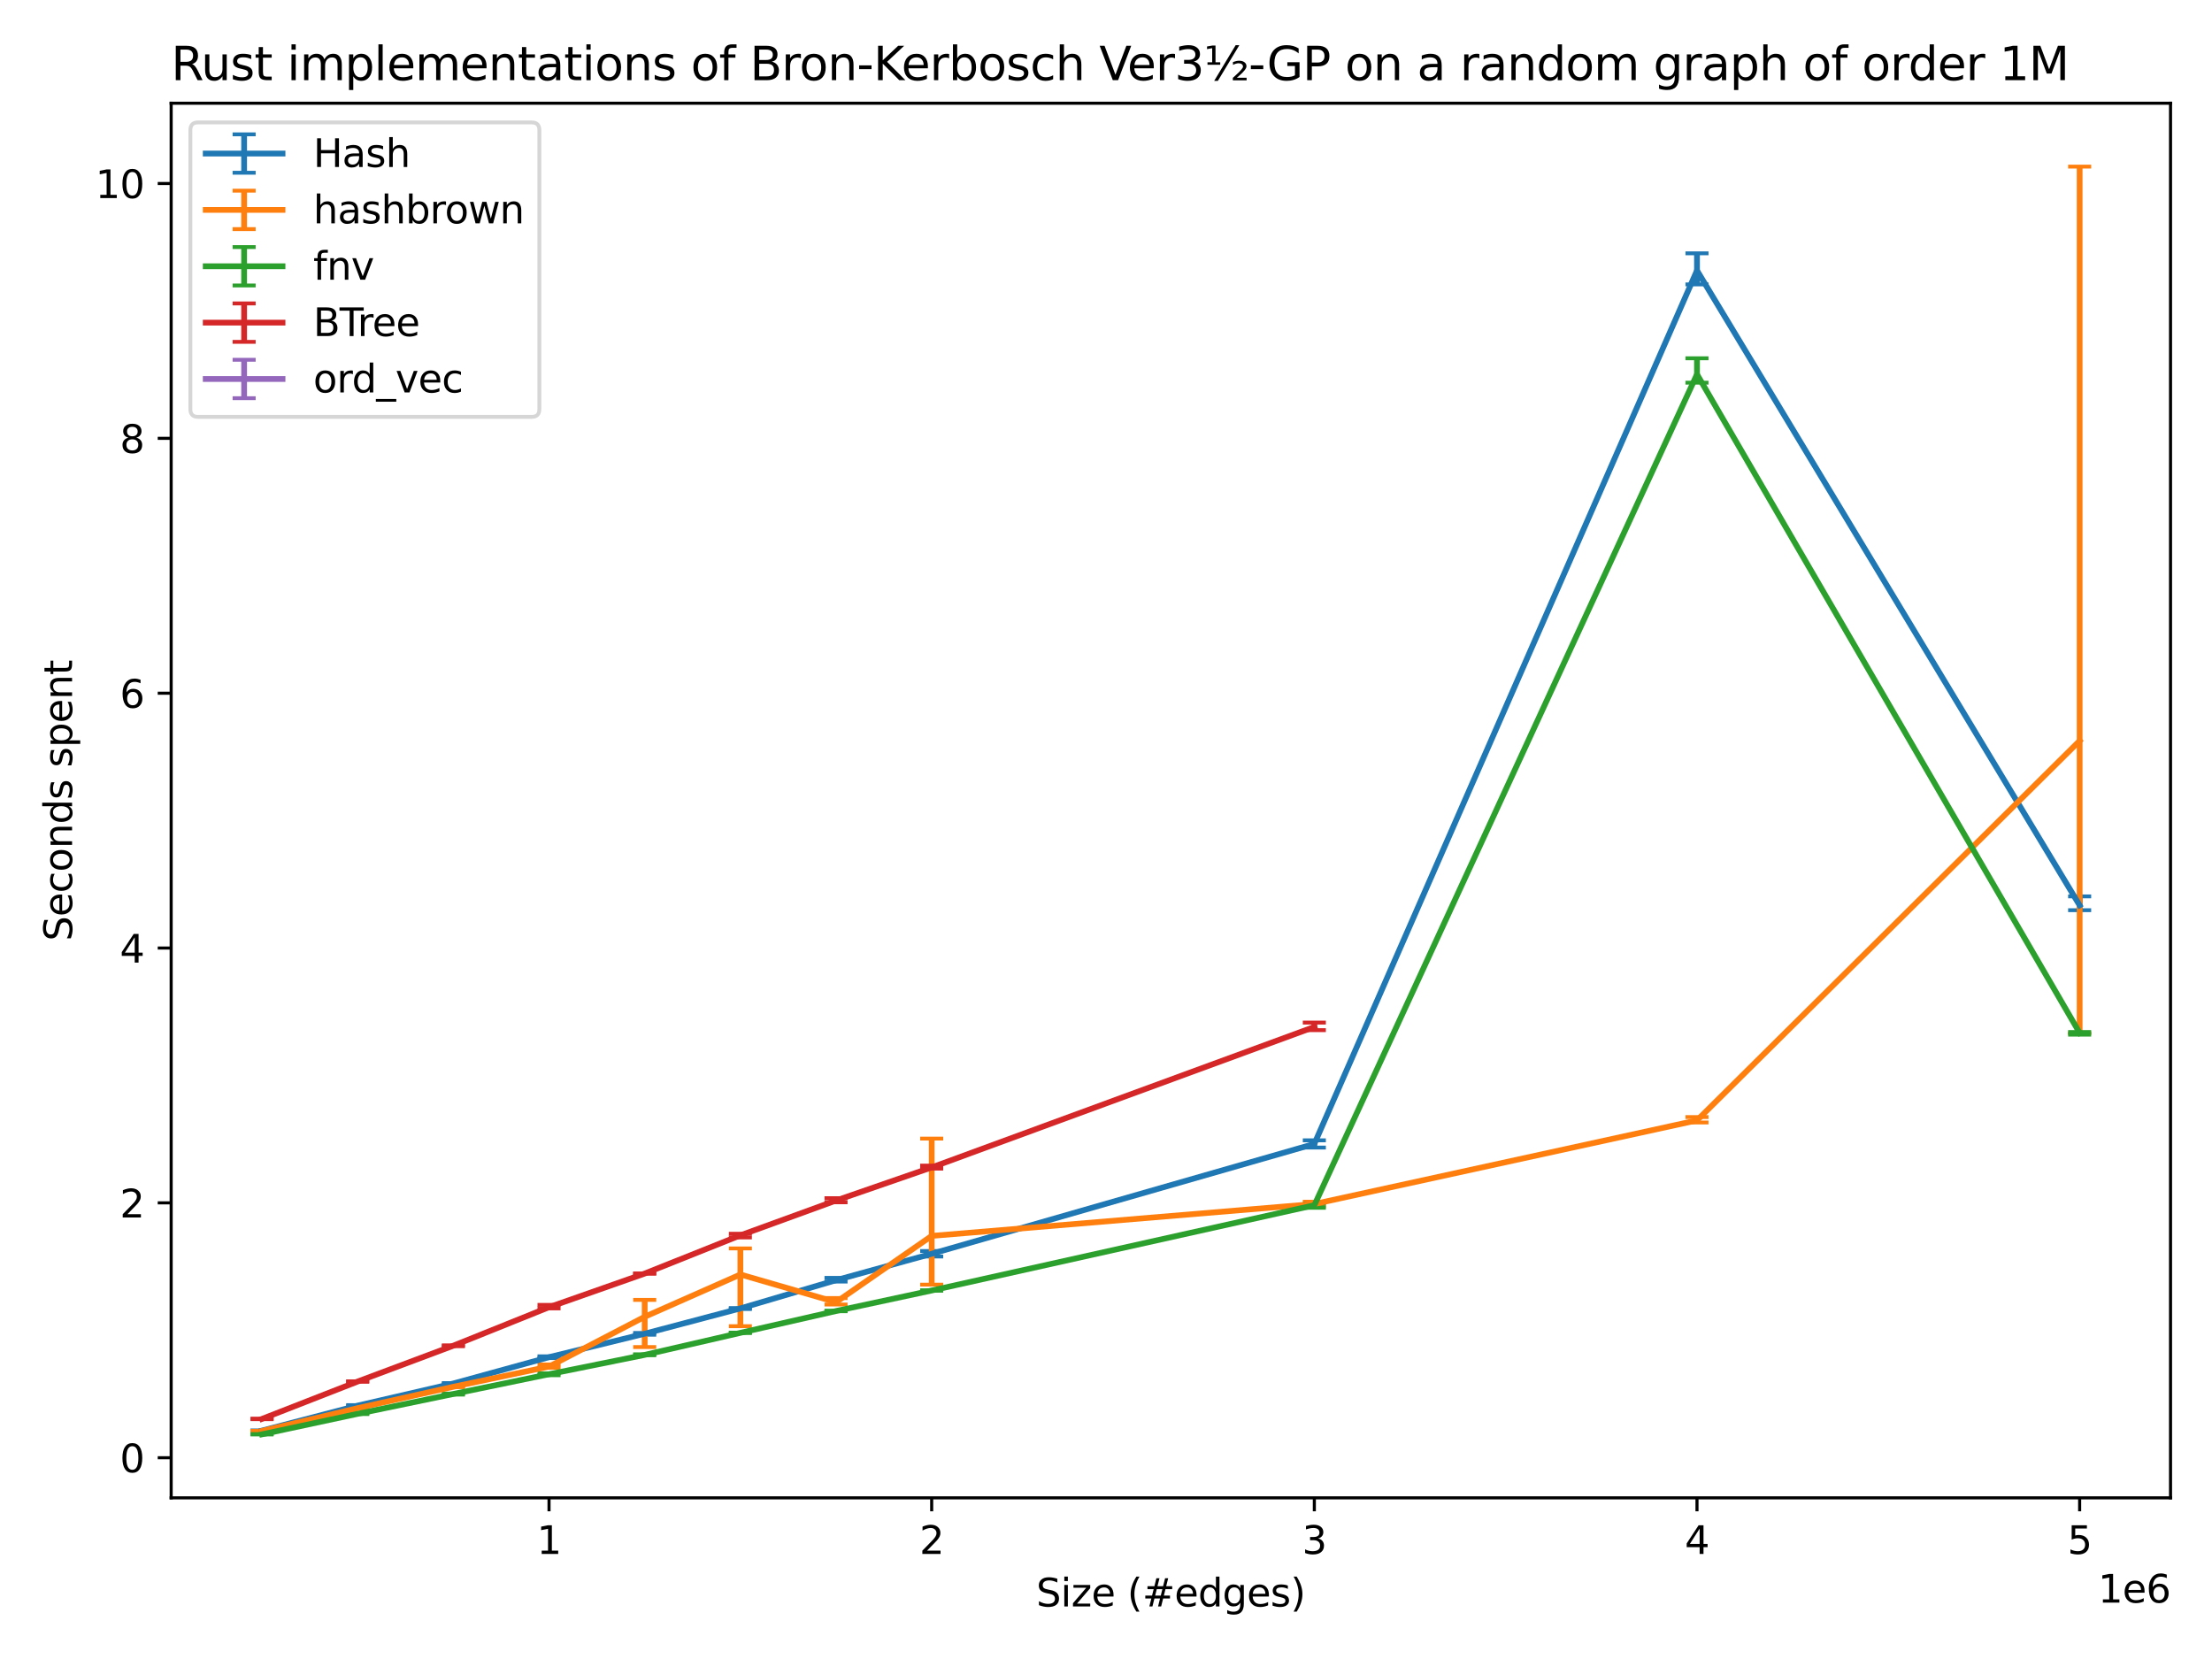 <?xml version="1.0" encoding="utf-8" standalone="no"?>
<!DOCTYPE svg PUBLIC "-//W3C//DTD SVG 1.1//EN"
  "http://www.w3.org/Graphics/SVG/1.1/DTD/svg11.dtd">
<svg xmlns:xlink="http://www.w3.org/1999/xlink" width="576pt" height="432pt" viewBox="0 0 576 432" xmlns="http://www.w3.org/2000/svg" version="1.1">
 <defs>
  <style type="text/css">*{stroke-linejoin: round; stroke-linecap: butt}</style>
 </defs>
 <g id="figure_1">
  <g id="patch_1">
   <path d="M 0 432 
L 576 432 
L 576 0 
L 0 0 
z
" style="fill: #ffffff"/>
  </g>
  <g id="axes_1">
   <g id="patch_2">
    <path d="M 44.57 390.04 
L 565.2 390.04 
L 565.2 26.88 
L 44.57 26.88 
z
" style="fill: #ffffff"/>
   </g>
   <g id="matplotlib.axis_1">
    <g id="xtick_1">
     <g id="line2d_1">
      <defs>
       <path id="mc74f61fcfc" d="M 0 0 
L 0 3.5 
" style="stroke: #000000; stroke-width: 0.8"/>
      </defs>
      <g>
       <use xlink:href="#mc74f61fcfc" x="142.967" y="390.04" style="stroke: #000000; stroke-width: 0.8"/>
      </g>
     </g>
     <g id="text_1">
      <!-- 1 -->
      <g transform="translate(139.785 404.638)scale(0.1 -0.1)">
       <defs>
        <path id="DejaVuSans-31" d="M 794 531 
L 1825 531 
L 1825 4091 
L 703 3866 
L 703 4441 
L 1819 4666 
L 2450 4666 
L 2450 531 
L 3481 531 
L 3481 0 
L 794 0 
L 794 531 
z
" transform="scale(0.016)"/>
       </defs>
       <use xlink:href="#DejaVuSans-31"/>
      </g>
     </g>
    </g>
    <g id="xtick_2">
     <g id="line2d_2">
      <g>
       <use xlink:href="#mc74f61fcfc" x="242.609" y="390.04" style="stroke: #000000; stroke-width: 0.8"/>
      </g>
     </g>
     <g id="text_2">
      <!-- 2 -->
      <g transform="translate(239.427 404.638)scale(0.1 -0.1)">
       <defs>
        <path id="DejaVuSans-32" d="M 1228 531 
L 3431 531 
L 3431 0 
L 469 0 
L 469 531 
Q 828 903 1448 1529 
Q 2069 2156 2228 2338 
Q 2531 2678 2651 2914 
Q 2772 3150 2772 3378 
Q 2772 3750 2511 3984 
Q 2250 4219 1831 4219 
Q 1534 4219 1204 4116 
Q 875 4013 500 3803 
L 500 4441 
Q 881 4594 1212 4672 
Q 1544 4750 1819 4750 
Q 2544 4750 2975 4387 
Q 3406 4025 3406 3419 
Q 3406 3131 3298 2873 
Q 3191 2616 2906 2266 
Q 2828 2175 2409 1742 
Q 1991 1309 1228 531 
z
" transform="scale(0.016)"/>
       </defs>
       <use xlink:href="#DejaVuSans-32"/>
      </g>
     </g>
    </g>
    <g id="xtick_3">
     <g id="line2d_3">
      <g>
       <use xlink:href="#mc74f61fcfc" x="342.251" y="390.04" style="stroke: #000000; stroke-width: 0.8"/>
      </g>
     </g>
     <g id="text_3">
      <!-- 3 -->
      <g transform="translate(339.07 404.638)scale(0.1 -0.1)">
       <defs>
        <path id="DejaVuSans-33" d="M 2597 2516 
Q 3050 2419 3304 2112 
Q 3559 1806 3559 1356 
Q 3559 666 3084 287 
Q 2609 -91 1734 -91 
Q 1441 -91 1130 -33 
Q 819 25 488 141 
L 488 750 
Q 750 597 1062 519 
Q 1375 441 1716 441 
Q 2309 441 2620 675 
Q 2931 909 2931 1356 
Q 2931 1769 2642 2001 
Q 2353 2234 1838 2234 
L 1294 2234 
L 1294 2753 
L 1863 2753 
Q 2328 2753 2575 2939 
Q 2822 3125 2822 3475 
Q 2822 3834 2567 4026 
Q 2313 4219 1838 4219 
Q 1578 4219 1281 4162 
Q 984 4106 628 3988 
L 628 4550 
Q 988 4650 1302 4700 
Q 1616 4750 1894 4750 
Q 2613 4750 3031 4423 
Q 3450 4097 3450 3541 
Q 3450 3153 3228 2886 
Q 3006 2619 2597 2516 
z
" transform="scale(0.016)"/>
       </defs>
       <use xlink:href="#DejaVuSans-33"/>
      </g>
     </g>
    </g>
    <g id="xtick_4">
     <g id="line2d_4">
      <g>
       <use xlink:href="#mc74f61fcfc" x="441.893" y="390.04" style="stroke: #000000; stroke-width: 0.8"/>
      </g>
     </g>
     <g id="text_4">
      <!-- 4 -->
      <g transform="translate(438.712 404.638)scale(0.1 -0.1)">
       <defs>
        <path id="DejaVuSans-34" d="M 2419 4116 
L 825 1625 
L 2419 1625 
L 2419 4116 
z
M 2253 4666 
L 3047 4666 
L 3047 1625 
L 3713 1625 
L 3713 1100 
L 3047 1100 
L 3047 0 
L 2419 0 
L 2419 1100 
L 313 1100 
L 313 1709 
L 2253 4666 
z
" transform="scale(0.016)"/>
       </defs>
       <use xlink:href="#DejaVuSans-34"/>
      </g>
     </g>
    </g>
    <g id="xtick_5">
     <g id="line2d_5">
      <g>
       <use xlink:href="#mc74f61fcfc" x="541.535" y="390.04" style="stroke: #000000; stroke-width: 0.8"/>
      </g>
     </g>
     <g id="text_5">
      <!-- 5 -->
      <g transform="translate(538.354 404.638)scale(0.1 -0.1)">
       <defs>
        <path id="DejaVuSans-35" d="M 691 4666 
L 3169 4666 
L 3169 4134 
L 1269 4134 
L 1269 2991 
Q 1406 3038 1543 3061 
Q 1681 3084 1819 3084 
Q 2600 3084 3056 2656 
Q 3513 2228 3513 1497 
Q 3513 744 3044 326 
Q 2575 -91 1722 -91 
Q 1428 -91 1123 -41 
Q 819 9 494 109 
L 494 744 
Q 775 591 1075 516 
Q 1375 441 1709 441 
Q 2250 441 2565 725 
Q 2881 1009 2881 1497 
Q 2881 1984 2565 2268 
Q 2250 2553 1709 2553 
Q 1456 2553 1204 2497 
Q 953 2441 691 2322 
L 691 4666 
z
" transform="scale(0.016)"/>
       </defs>
       <use xlink:href="#DejaVuSans-35"/>
      </g>
     </g>
    </g>
    <g id="text_6">
     <!-- Size (#edges) -->
     <g transform="translate(269.834 418.317)scale(0.1 -0.1)">
      <defs>
       <path id="DejaVuSans-53" d="M 3425 4513 
L 3425 3897 
Q 3066 4069 2747 4153 
Q 2428 4238 2131 4238 
Q 1616 4238 1336 4038 
Q 1056 3838 1056 3469 
Q 1056 3159 1242 3001 
Q 1428 2844 1947 2747 
L 2328 2669 
Q 3034 2534 3370 2195 
Q 3706 1856 3706 1288 
Q 3706 609 3251 259 
Q 2797 -91 1919 -91 
Q 1588 -91 1214 -16 
Q 841 59 441 206 
L 441 856 
Q 825 641 1194 531 
Q 1563 422 1919 422 
Q 2459 422 2753 634 
Q 3047 847 3047 1241 
Q 3047 1584 2836 1778 
Q 2625 1972 2144 2069 
L 1759 2144 
Q 1053 2284 737 2584 
Q 422 2884 422 3419 
Q 422 4038 858 4394 
Q 1294 4750 2059 4750 
Q 2388 4750 2728 4690 
Q 3069 4631 3425 4513 
z
" transform="scale(0.016)"/>
       <path id="DejaVuSans-69" d="M 603 3500 
L 1178 3500 
L 1178 0 
L 603 0 
L 603 3500 
z
M 603 4863 
L 1178 4863 
L 1178 4134 
L 603 4134 
L 603 4863 
z
" transform="scale(0.016)"/>
       <path id="DejaVuSans-7a" d="M 353 3500 
L 3084 3500 
L 3084 2975 
L 922 459 
L 3084 459 
L 3084 0 
L 275 0 
L 275 525 
L 2438 3041 
L 353 3041 
L 353 3500 
z
" transform="scale(0.016)"/>
       <path id="DejaVuSans-65" d="M 3597 1894 
L 3597 1613 
L 953 1613 
Q 991 1019 1311 708 
Q 1631 397 2203 397 
Q 2534 397 2845 478 
Q 3156 559 3463 722 
L 3463 178 
Q 3153 47 2828 -22 
Q 2503 -91 2169 -91 
Q 1331 -91 842 396 
Q 353 884 353 1716 
Q 353 2575 817 3079 
Q 1281 3584 2069 3584 
Q 2775 3584 3186 3129 
Q 3597 2675 3597 1894 
z
M 3022 2063 
Q 3016 2534 2758 2815 
Q 2500 3097 2075 3097 
Q 1594 3097 1305 2825 
Q 1016 2553 972 2059 
L 3022 2063 
z
" transform="scale(0.016)"/>
       <path id="DejaVuSans-20" transform="scale(0.016)"/>
       <path id="DejaVuSans-28" d="M 1984 4856 
Q 1566 4138 1362 3434 
Q 1159 2731 1159 2009 
Q 1159 1288 1364 580 
Q 1569 -128 1984 -844 
L 1484 -844 
Q 1016 -109 783 600 
Q 550 1309 550 2009 
Q 550 2706 781 3412 
Q 1013 4119 1484 4856 
L 1984 4856 
z
" transform="scale(0.016)"/>
       <path id="DejaVuSans-23" d="M 3272 2816 
L 2363 2816 
L 2100 1772 
L 3016 1772 
L 3272 2816 
z
M 2803 4594 
L 2478 3297 
L 3391 3297 
L 3719 4594 
L 4219 4594 
L 3897 3297 
L 4872 3297 
L 4872 2816 
L 3775 2816 
L 3519 1772 
L 4513 1772 
L 4513 1294 
L 3397 1294 
L 3072 0 
L 2572 0 
L 2894 1294 
L 1978 1294 
L 1656 0 
L 1153 0 
L 1478 1294 
L 494 1294 
L 494 1772 
L 1594 1772 
L 1856 2816 
L 850 2816 
L 850 3297 
L 1978 3297 
L 2297 4594 
L 2803 4594 
z
" transform="scale(0.016)"/>
       <path id="DejaVuSans-64" d="M 2906 2969 
L 2906 4863 
L 3481 4863 
L 3481 0 
L 2906 0 
L 2906 525 
Q 2725 213 2448 61 
Q 2172 -91 1784 -91 
Q 1150 -91 751 415 
Q 353 922 353 1747 
Q 353 2572 751 3078 
Q 1150 3584 1784 3584 
Q 2172 3584 2448 3432 
Q 2725 3281 2906 2969 
z
M 947 1747 
Q 947 1113 1208 752 
Q 1469 391 1925 391 
Q 2381 391 2643 752 
Q 2906 1113 2906 1747 
Q 2906 2381 2643 2742 
Q 2381 3103 1925 3103 
Q 1469 3103 1208 2742 
Q 947 2381 947 1747 
z
" transform="scale(0.016)"/>
       <path id="DejaVuSans-67" d="M 2906 1791 
Q 2906 2416 2648 2759 
Q 2391 3103 1925 3103 
Q 1463 3103 1205 2759 
Q 947 2416 947 1791 
Q 947 1169 1205 825 
Q 1463 481 1925 481 
Q 2391 481 2648 825 
Q 2906 1169 2906 1791 
z
M 3481 434 
Q 3481 -459 3084 -895 
Q 2688 -1331 1869 -1331 
Q 1566 -1331 1297 -1286 
Q 1028 -1241 775 -1147 
L 775 -588 
Q 1028 -725 1275 -790 
Q 1522 -856 1778 -856 
Q 2344 -856 2625 -561 
Q 2906 -266 2906 331 
L 2906 616 
Q 2728 306 2450 153 
Q 2172 0 1784 0 
Q 1141 0 747 490 
Q 353 981 353 1791 
Q 353 2603 747 3093 
Q 1141 3584 1784 3584 
Q 2172 3584 2450 3431 
Q 2728 3278 2906 2969 
L 2906 3500 
L 3481 3500 
L 3481 434 
z
" transform="scale(0.016)"/>
       <path id="DejaVuSans-73" d="M 2834 3397 
L 2834 2853 
Q 2591 2978 2328 3040 
Q 2066 3103 1784 3103 
Q 1356 3103 1142 2972 
Q 928 2841 928 2578 
Q 928 2378 1081 2264 
Q 1234 2150 1697 2047 
L 1894 2003 
Q 2506 1872 2764 1633 
Q 3022 1394 3022 966 
Q 3022 478 2636 193 
Q 2250 -91 1575 -91 
Q 1294 -91 989 -36 
Q 684 19 347 128 
L 347 722 
Q 666 556 975 473 
Q 1284 391 1588 391 
Q 1994 391 2212 530 
Q 2431 669 2431 922 
Q 2431 1156 2273 1281 
Q 2116 1406 1581 1522 
L 1381 1569 
Q 847 1681 609 1914 
Q 372 2147 372 2553 
Q 372 3047 722 3315 
Q 1072 3584 1716 3584 
Q 2034 3584 2315 3537 
Q 2597 3491 2834 3397 
z
" transform="scale(0.016)"/>
       <path id="DejaVuSans-29" d="M 513 4856 
L 1013 4856 
Q 1481 4119 1714 3412 
Q 1947 2706 1947 2009 
Q 1947 1309 1714 600 
Q 1481 -109 1013 -844 
L 513 -844 
Q 928 -128 1133 580 
Q 1338 1288 1338 2009 
Q 1338 2731 1133 3434 
Q 928 4138 513 4856 
z
" transform="scale(0.016)"/>
      </defs>
      <use xlink:href="#DejaVuSans-53"/>
      <use xlink:href="#DejaVuSans-69" x="63.477"/>
      <use xlink:href="#DejaVuSans-7a" x="91.26"/>
      <use xlink:href="#DejaVuSans-65" x="143.75"/>
      <use xlink:href="#DejaVuSans-20" x="205.273"/>
      <use xlink:href="#DejaVuSans-28" x="237.061"/>
      <use xlink:href="#DejaVuSans-23" x="276.074"/>
      <use xlink:href="#DejaVuSans-65" x="359.863"/>
      <use xlink:href="#DejaVuSans-64" x="421.387"/>
      <use xlink:href="#DejaVuSans-67" x="484.863"/>
      <use xlink:href="#DejaVuSans-65" x="548.34"/>
      <use xlink:href="#DejaVuSans-73" x="609.863"/>
      <use xlink:href="#DejaVuSans-29" x="661.963"/>
     </g>
    </g>
    <g id="text_7">
     <!-- 1e6 -->
     <g transform="translate(546.322 417.317)scale(0.1 -0.1)">
      <defs>
       <path id="DejaVuSans-36" d="M 2113 2584 
Q 1688 2584 1439 2293 
Q 1191 2003 1191 1497 
Q 1191 994 1439 701 
Q 1688 409 2113 409 
Q 2538 409 2786 701 
Q 3034 994 3034 1497 
Q 3034 2003 2786 2293 
Q 2538 2584 2113 2584 
z
M 3366 4563 
L 3366 3988 
Q 3128 4100 2886 4159 
Q 2644 4219 2406 4219 
Q 1781 4219 1451 3797 
Q 1122 3375 1075 2522 
Q 1259 2794 1537 2939 
Q 1816 3084 2150 3084 
Q 2853 3084 3261 2657 
Q 3669 2231 3669 1497 
Q 3669 778 3244 343 
Q 2819 -91 2113 -91 
Q 1303 -91 875 529 
Q 447 1150 447 2328 
Q 447 3434 972 4092 
Q 1497 4750 2381 4750 
Q 2619 4750 2861 4703 
Q 3103 4656 3366 4563 
z
" transform="scale(0.016)"/>
      </defs>
      <use xlink:href="#DejaVuSans-31"/>
      <use xlink:href="#DejaVuSans-65" x="63.623"/>
      <use xlink:href="#DejaVuSans-36" x="125.146"/>
     </g>
    </g>
   </g>
   <g id="matplotlib.axis_2">
    <g id="ytick_1">
     <g id="line2d_6">
      <defs>
       <path id="m7eb1c47a8f" d="M 0 0 
L -3.5 0 
" style="stroke: #000000; stroke-width: 0.8"/>
      </defs>
      <g>
       <use xlink:href="#m7eb1c47a8f" x="44.57" y="379.585" style="stroke: #000000; stroke-width: 0.8"/>
      </g>
     </g>
     <g id="text_8">
      <!-- 0 -->
      <g transform="translate(31.207 383.384)scale(0.1 -0.1)">
       <defs>
        <path id="DejaVuSans-30" d="M 2034 4250 
Q 1547 4250 1301 3770 
Q 1056 3291 1056 2328 
Q 1056 1369 1301 889 
Q 1547 409 2034 409 
Q 2525 409 2770 889 
Q 3016 1369 3016 2328 
Q 3016 3291 2770 3770 
Q 2525 4250 2034 4250 
z
M 2034 4750 
Q 2819 4750 3233 4129 
Q 3647 3509 3647 2328 
Q 3647 1150 3233 529 
Q 2819 -91 2034 -91 
Q 1250 -91 836 529 
Q 422 1150 422 2328 
Q 422 3509 836 4129 
Q 1250 4750 2034 4750 
z
" transform="scale(0.016)"/>
       </defs>
       <use xlink:href="#DejaVuSans-30"/>
      </g>
     </g>
    </g>
    <g id="ytick_2">
     <g id="line2d_7">
      <g>
       <use xlink:href="#m7eb1c47a8f" x="44.57" y="313.224" style="stroke: #000000; stroke-width: 0.8"/>
      </g>
     </g>
     <g id="text_9">
      <!-- 2 -->
      <g transform="translate(31.207 317.023)scale(0.1 -0.1)">
       <use xlink:href="#DejaVuSans-32"/>
      </g>
     </g>
    </g>
    <g id="ytick_3">
     <g id="line2d_8">
      <g>
       <use xlink:href="#m7eb1c47a8f" x="44.57" y="246.864" style="stroke: #000000; stroke-width: 0.8"/>
      </g>
     </g>
     <g id="text_10">
      <!-- 4 -->
      <g transform="translate(31.207 250.663)scale(0.1 -0.1)">
       <use xlink:href="#DejaVuSans-34"/>
      </g>
     </g>
    </g>
    <g id="ytick_4">
     <g id="line2d_9">
      <g>
       <use xlink:href="#m7eb1c47a8f" x="44.57" y="180.504" style="stroke: #000000; stroke-width: 0.8"/>
      </g>
     </g>
     <g id="text_11">
      <!-- 6 -->
      <g transform="translate(31.207 184.303)scale(0.1 -0.1)">
       <use xlink:href="#DejaVuSans-36"/>
      </g>
     </g>
    </g>
    <g id="ytick_5">
     <g id="line2d_10">
      <g>
       <use xlink:href="#m7eb1c47a8f" x="44.57" y="114.143" style="stroke: #000000; stroke-width: 0.8"/>
      </g>
     </g>
     <g id="text_12">
      <!-- 8 -->
      <g transform="translate(31.207 117.943)scale(0.1 -0.1)">
       <defs>
        <path id="DejaVuSans-38" d="M 2034 2216 
Q 1584 2216 1326 1975 
Q 1069 1734 1069 1313 
Q 1069 891 1326 650 
Q 1584 409 2034 409 
Q 2484 409 2743 651 
Q 3003 894 3003 1313 
Q 3003 1734 2745 1975 
Q 2488 2216 2034 2216 
z
M 1403 2484 
Q 997 2584 770 2862 
Q 544 3141 544 3541 
Q 544 4100 942 4425 
Q 1341 4750 2034 4750 
Q 2731 4750 3128 4425 
Q 3525 4100 3525 3541 
Q 3525 3141 3298 2862 
Q 3072 2584 2669 2484 
Q 3125 2378 3379 2068 
Q 3634 1759 3634 1313 
Q 3634 634 3220 271 
Q 2806 -91 2034 -91 
Q 1263 -91 848 271 
Q 434 634 434 1313 
Q 434 1759 690 2068 
Q 947 2378 1403 2484 
z
M 1172 3481 
Q 1172 3119 1398 2916 
Q 1625 2713 2034 2713 
Q 2441 2713 2670 2916 
Q 2900 3119 2900 3481 
Q 2900 3844 2670 4047 
Q 2441 4250 2034 4250 
Q 1625 4250 1398 4047 
Q 1172 3844 1172 3481 
z
" transform="scale(0.016)"/>
       </defs>
       <use xlink:href="#DejaVuSans-38"/>
      </g>
     </g>
    </g>
    <g id="ytick_6">
     <g id="line2d_11">
      <g>
       <use xlink:href="#m7eb1c47a8f" x="44.57" y="47.783" style="stroke: #000000; stroke-width: 0.8"/>
      </g>
     </g>
     <g id="text_13">
      <!-- 10 -->
      <g transform="translate(24.845 51.582)scale(0.1 -0.1)">
       <use xlink:href="#DejaVuSans-31"/>
       <use xlink:href="#DejaVuSans-30" x="63.623"/>
      </g>
     </g>
    </g>
    <g id="text_14">
     <!-- Seconds spent -->
     <g transform="translate(18.765 245.04)rotate(-90)scale(0.1 -0.1)">
      <defs>
       <path id="DejaVuSans-63" d="M 3122 3366 
L 3122 2828 
Q 2878 2963 2633 3030 
Q 2388 3097 2138 3097 
Q 1578 3097 1268 2742 
Q 959 2388 959 1747 
Q 959 1106 1268 751 
Q 1578 397 2138 397 
Q 2388 397 2633 464 
Q 2878 531 3122 666 
L 3122 134 
Q 2881 22 2623 -34 
Q 2366 -91 2075 -91 
Q 1284 -91 818 406 
Q 353 903 353 1747 
Q 353 2603 823 3093 
Q 1294 3584 2113 3584 
Q 2378 3584 2631 3529 
Q 2884 3475 3122 3366 
z
" transform="scale(0.016)"/>
       <path id="DejaVuSans-6f" d="M 1959 3097 
Q 1497 3097 1228 2736 
Q 959 2375 959 1747 
Q 959 1119 1226 758 
Q 1494 397 1959 397 
Q 2419 397 2687 759 
Q 2956 1122 2956 1747 
Q 2956 2369 2687 2733 
Q 2419 3097 1959 3097 
z
M 1959 3584 
Q 2709 3584 3137 3096 
Q 3566 2609 3566 1747 
Q 3566 888 3137 398 
Q 2709 -91 1959 -91 
Q 1206 -91 779 398 
Q 353 888 353 1747 
Q 353 2609 779 3096 
Q 1206 3584 1959 3584 
z
" transform="scale(0.016)"/>
       <path id="DejaVuSans-6e" d="M 3513 2113 
L 3513 0 
L 2938 0 
L 2938 2094 
Q 2938 2591 2744 2837 
Q 2550 3084 2163 3084 
Q 1697 3084 1428 2787 
Q 1159 2491 1159 1978 
L 1159 0 
L 581 0 
L 581 3500 
L 1159 3500 
L 1159 2956 
Q 1366 3272 1645 3428 
Q 1925 3584 2291 3584 
Q 2894 3584 3203 3211 
Q 3513 2838 3513 2113 
z
" transform="scale(0.016)"/>
       <path id="DejaVuSans-70" d="M 1159 525 
L 1159 -1331 
L 581 -1331 
L 581 3500 
L 1159 3500 
L 1159 2969 
Q 1341 3281 1617 3432 
Q 1894 3584 2278 3584 
Q 2916 3584 3314 3078 
Q 3713 2572 3713 1747 
Q 3713 922 3314 415 
Q 2916 -91 2278 -91 
Q 1894 -91 1617 61 
Q 1341 213 1159 525 
z
M 3116 1747 
Q 3116 2381 2855 2742 
Q 2594 3103 2138 3103 
Q 1681 3103 1420 2742 
Q 1159 2381 1159 1747 
Q 1159 1113 1420 752 
Q 1681 391 2138 391 
Q 2594 391 2855 752 
Q 3116 1113 3116 1747 
z
" transform="scale(0.016)"/>
       <path id="DejaVuSans-74" d="M 1172 4494 
L 1172 3500 
L 2356 3500 
L 2356 3053 
L 1172 3053 
L 1172 1153 
Q 1172 725 1289 603 
Q 1406 481 1766 481 
L 2356 481 
L 2356 0 
L 1766 0 
Q 1100 0 847 248 
Q 594 497 594 1153 
L 594 3053 
L 172 3053 
L 172 3500 
L 594 3500 
L 594 4494 
L 1172 4494 
z
" transform="scale(0.016)"/>
      </defs>
      <use xlink:href="#DejaVuSans-53"/>
      <use xlink:href="#DejaVuSans-65" x="63.477"/>
      <use xlink:href="#DejaVuSans-63" x="125"/>
      <use xlink:href="#DejaVuSans-6f" x="179.98"/>
      <use xlink:href="#DejaVuSans-6e" x="241.162"/>
      <use xlink:href="#DejaVuSans-64" x="304.541"/>
      <use xlink:href="#DejaVuSans-73" x="368.018"/>
      <use xlink:href="#DejaVuSans-20" x="420.117"/>
      <use xlink:href="#DejaVuSans-73" x="451.904"/>
      <use xlink:href="#DejaVuSans-70" x="504.004"/>
      <use xlink:href="#DejaVuSans-65" x="567.48"/>
      <use xlink:href="#DejaVuSans-6e" x="629.004"/>
      <use xlink:href="#DejaVuSans-74" x="692.383"/>
     </g>
    </g>
   </g>
   <g id="LineCollection_1">
    <path d="M 68.235 372.528 
L 68.235 372.518 
" clip-path="url(#p5e051bb439)" style="fill: none; stroke: #1f77b4; stroke-width: 1.5"/>
    <path d="M 93.146 366.202 
L 93.146 365.898 
" clip-path="url(#p5e051bb439)" style="fill: none; stroke: #1f77b4; stroke-width: 1.5"/>
    <path d="M 118.056 360.429 
L 118.056 360.155 
" clip-path="url(#p5e051bb439)" style="fill: none; stroke: #1f77b4; stroke-width: 1.5"/>
    <path d="M 142.967 353.634 
L 142.967 353.185 
" clip-path="url(#p5e051bb439)" style="fill: none; stroke: #1f77b4; stroke-width: 1.5"/>
    <path d="M 167.877 347.563 
L 167.877 347.097 
" clip-path="url(#p5e051bb439)" style="fill: none; stroke: #1f77b4; stroke-width: 1.5"/>
    <path d="M 192.788 340.866 
L 192.788 340.611 
" clip-path="url(#p5e051bb439)" style="fill: none; stroke: #1f77b4; stroke-width: 1.5"/>
    <path d="M 217.698 333.717 
L 217.698 332.752 
" clip-path="url(#p5e051bb439)" style="fill: none; stroke: #1f77b4; stroke-width: 1.5"/>
    <path d="M 242.609 327.189 
L 242.609 325.764 
" clip-path="url(#p5e051bb439)" style="fill: none; stroke: #1f77b4; stroke-width: 1.5"/>
    <path d="M 342.251 298.817 
L 342.251 296.939 
" clip-path="url(#p5e051bb439)" style="fill: none; stroke: #1f77b4; stroke-width: 1.5"/>
    <path d="M 441.893 74.057 
L 441.893 65.964 
" clip-path="url(#p5e051bb439)" style="fill: none; stroke: #1f77b4; stroke-width: 1.5"/>
    <path d="M 541.535 237.012 
L 541.535 233.412 
" clip-path="url(#p5e051bb439)" style="fill: none; stroke: #1f77b4; stroke-width: 1.5"/>
   </g>
   <g id="line2d_12">
    <defs>
     <path id="md8547b9e7e" d="M 3 0 
L -3 -0 
" style="stroke: #1f77b4"/>
    </defs>
    <g clip-path="url(#p5e051bb439)">
     <use xlink:href="#md8547b9e7e" x="68.235" y="372.528" style="fill: #1f77b4; stroke: #1f77b4"/>
     <use xlink:href="#md8547b9e7e" x="93.146" y="366.202" style="fill: #1f77b4; stroke: #1f77b4"/>
     <use xlink:href="#md8547b9e7e" x="118.056" y="360.429" style="fill: #1f77b4; stroke: #1f77b4"/>
     <use xlink:href="#md8547b9e7e" x="142.967" y="353.634" style="fill: #1f77b4; stroke: #1f77b4"/>
     <use xlink:href="#md8547b9e7e" x="167.877" y="347.563" style="fill: #1f77b4; stroke: #1f77b4"/>
     <use xlink:href="#md8547b9e7e" x="192.788" y="340.866" style="fill: #1f77b4; stroke: #1f77b4"/>
     <use xlink:href="#md8547b9e7e" x="217.698" y="333.717" style="fill: #1f77b4; stroke: #1f77b4"/>
     <use xlink:href="#md8547b9e7e" x="242.609" y="327.189" style="fill: #1f77b4; stroke: #1f77b4"/>
     <use xlink:href="#md8547b9e7e" x="342.251" y="298.817" style="fill: #1f77b4; stroke: #1f77b4"/>
     <use xlink:href="#md8547b9e7e" x="441.893" y="74.057" style="fill: #1f77b4; stroke: #1f77b4"/>
     <use xlink:href="#md8547b9e7e" x="541.535" y="237.012" style="fill: #1f77b4; stroke: #1f77b4"/>
    </g>
   </g>
   <g id="line2d_13">
    <g clip-path="url(#p5e051bb439)">
     <use xlink:href="#md8547b9e7e" x="68.235" y="372.518" style="fill: #1f77b4; stroke: #1f77b4"/>
     <use xlink:href="#md8547b9e7e" x="93.146" y="365.898" style="fill: #1f77b4; stroke: #1f77b4"/>
     <use xlink:href="#md8547b9e7e" x="118.056" y="360.155" style="fill: #1f77b4; stroke: #1f77b4"/>
     <use xlink:href="#md8547b9e7e" x="142.967" y="353.185" style="fill: #1f77b4; stroke: #1f77b4"/>
     <use xlink:href="#md8547b9e7e" x="167.877" y="347.097" style="fill: #1f77b4; stroke: #1f77b4"/>
     <use xlink:href="#md8547b9e7e" x="192.788" y="340.611" style="fill: #1f77b4; stroke: #1f77b4"/>
     <use xlink:href="#md8547b9e7e" x="217.698" y="332.752" style="fill: #1f77b4; stroke: #1f77b4"/>
     <use xlink:href="#md8547b9e7e" x="242.609" y="325.764" style="fill: #1f77b4; stroke: #1f77b4"/>
     <use xlink:href="#md8547b9e7e" x="342.251" y="296.939" style="fill: #1f77b4; stroke: #1f77b4"/>
     <use xlink:href="#md8547b9e7e" x="441.893" y="65.964" style="fill: #1f77b4; stroke: #1f77b4"/>
     <use xlink:href="#md8547b9e7e" x="541.535" y="233.412" style="fill: #1f77b4; stroke: #1f77b4"/>
    </g>
   </g>
   <g id="LineCollection_2">
    <path d="M 68.235 372.659 
L 68.235 372.585 
" clip-path="url(#p5e051bb439)" style="fill: none; stroke: #ff7f0e; stroke-width: 1.5"/>
    <path d="M 93.146 366.742 
L 93.146 366.564 
" clip-path="url(#p5e051bb439)" style="fill: none; stroke: #ff7f0e; stroke-width: 1.5"/>
    <path d="M 118.056 361.211 
L 118.056 360.997 
" clip-path="url(#p5e051bb439)" style="fill: none; stroke: #ff7f0e; stroke-width: 1.5"/>
    <path d="M 142.967 356.163 
L 142.967 355.3 
" clip-path="url(#p5e051bb439)" style="fill: none; stroke: #ff7f0e; stroke-width: 1.5"/>
    <path d="M 167.877 350.774 
L 167.877 338.487 
" clip-path="url(#p5e051bb439)" style="fill: none; stroke: #ff7f0e; stroke-width: 1.5"/>
    <path d="M 192.788 345.339 
L 192.788 325.091 
" clip-path="url(#p5e051bb439)" style="fill: none; stroke: #ff7f0e; stroke-width: 1.5"/>
    <path d="M 217.698 339.696 
L 217.698 338.011 
" clip-path="url(#p5e051bb439)" style="fill: none; stroke: #ff7f0e; stroke-width: 1.5"/>
    <path d="M 242.609 334.524 
L 242.609 296.487 
" clip-path="url(#p5e051bb439)" style="fill: none; stroke: #ff7f0e; stroke-width: 1.5"/>
    <path d="M 342.251 314.099 
L 342.251 312.929 
" clip-path="url(#p5e051bb439)" style="fill: none; stroke: #ff7f0e; stroke-width: 1.5"/>
    <path d="M 441.893 292.299 
L 441.893 290.885 
" clip-path="url(#p5e051bb439)" style="fill: none; stroke: #ff7f0e; stroke-width: 1.5"/>
    <path d="M 541.535 269.051 
L 541.535 43.387 
" clip-path="url(#p5e051bb439)" style="fill: none; stroke: #ff7f0e; stroke-width: 1.5"/>
   </g>
   <g id="line2d_14">
    <defs>
     <path id="m7f04267d81" d="M 3 0 
L -3 -0 
" style="stroke: #ff7f0e"/>
    </defs>
    <g clip-path="url(#p5e051bb439)">
     <use xlink:href="#m7f04267d81" x="68.235" y="372.659" style="fill: #ff7f0e; stroke: #ff7f0e"/>
     <use xlink:href="#m7f04267d81" x="93.146" y="366.742" style="fill: #ff7f0e; stroke: #ff7f0e"/>
     <use xlink:href="#m7f04267d81" x="118.056" y="361.211" style="fill: #ff7f0e; stroke: #ff7f0e"/>
     <use xlink:href="#m7f04267d81" x="142.967" y="356.163" style="fill: #ff7f0e; stroke: #ff7f0e"/>
     <use xlink:href="#m7f04267d81" x="167.877" y="350.774" style="fill: #ff7f0e; stroke: #ff7f0e"/>
     <use xlink:href="#m7f04267d81" x="192.788" y="345.339" style="fill: #ff7f0e; stroke: #ff7f0e"/>
     <use xlink:href="#m7f04267d81" x="217.698" y="339.696" style="fill: #ff7f0e; stroke: #ff7f0e"/>
     <use xlink:href="#m7f04267d81" x="242.609" y="334.524" style="fill: #ff7f0e; stroke: #ff7f0e"/>
     <use xlink:href="#m7f04267d81" x="342.251" y="314.099" style="fill: #ff7f0e; stroke: #ff7f0e"/>
     <use xlink:href="#m7f04267d81" x="441.893" y="292.299" style="fill: #ff7f0e; stroke: #ff7f0e"/>
     <use xlink:href="#m7f04267d81" x="541.535" y="269.051" style="fill: #ff7f0e; stroke: #ff7f0e"/>
    </g>
   </g>
   <g id="line2d_15">
    <g clip-path="url(#p5e051bb439)">
     <use xlink:href="#m7f04267d81" x="68.235" y="372.585" style="fill: #ff7f0e; stroke: #ff7f0e"/>
     <use xlink:href="#m7f04267d81" x="93.146" y="366.564" style="fill: #ff7f0e; stroke: #ff7f0e"/>
     <use xlink:href="#m7f04267d81" x="118.056" y="360.997" style="fill: #ff7f0e; stroke: #ff7f0e"/>
     <use xlink:href="#m7f04267d81" x="142.967" y="355.3" style="fill: #ff7f0e; stroke: #ff7f0e"/>
     <use xlink:href="#m7f04267d81" x="167.877" y="338.487" style="fill: #ff7f0e; stroke: #ff7f0e"/>
     <use xlink:href="#m7f04267d81" x="192.788" y="325.091" style="fill: #ff7f0e; stroke: #ff7f0e"/>
     <use xlink:href="#m7f04267d81" x="217.698" y="338.011" style="fill: #ff7f0e; stroke: #ff7f0e"/>
     <use xlink:href="#m7f04267d81" x="242.609" y="296.487" style="fill: #ff7f0e; stroke: #ff7f0e"/>
     <use xlink:href="#m7f04267d81" x="342.251" y="312.929" style="fill: #ff7f0e; stroke: #ff7f0e"/>
     <use xlink:href="#m7f04267d81" x="441.893" y="290.885" style="fill: #ff7f0e; stroke: #ff7f0e"/>
     <use xlink:href="#m7f04267d81" x="541.535" y="43.387" style="fill: #ff7f0e; stroke: #ff7f0e"/>
    </g>
   </g>
   <g id="LineCollection_3">
    <path d="M 68.235 373.533 
L 68.235 373.423 
" clip-path="url(#p5e051bb439)" style="fill: none; stroke: #2ca02c; stroke-width: 1.5"/>
    <path d="M 93.146 368.213 
L 93.146 368.066 
" clip-path="url(#p5e051bb439)" style="fill: none; stroke: #2ca02c; stroke-width: 1.5"/>
    <path d="M 118.056 363.154 
L 118.056 362.895 
" clip-path="url(#p5e051bb439)" style="fill: none; stroke: #2ca02c; stroke-width: 1.5"/>
    <path d="M 142.967 358.104 
L 142.967 357.603 
" clip-path="url(#p5e051bb439)" style="fill: none; stroke: #2ca02c; stroke-width: 1.5"/>
    <path d="M 167.877 352.899 
L 167.877 352.666 
" clip-path="url(#p5e051bb439)" style="fill: none; stroke: #2ca02c; stroke-width: 1.5"/>
    <path d="M 192.788 347.094 
L 192.788 347.024 
" clip-path="url(#p5e051bb439)" style="fill: none; stroke: #2ca02c; stroke-width: 1.5"/>
    <path d="M 217.698 341.447 
L 217.698 341.314 
" clip-path="url(#p5e051bb439)" style="fill: none; stroke: #2ca02c; stroke-width: 1.5"/>
    <path d="M 242.609 336.086 
L 242.609 336.007 
" clip-path="url(#p5e051bb439)" style="fill: none; stroke: #2ca02c; stroke-width: 1.5"/>
    <path d="M 342.251 314.503 
L 342.251 313.463 
" clip-path="url(#p5e051bb439)" style="fill: none; stroke: #2ca02c; stroke-width: 1.5"/>
    <path d="M 441.893 99.646 
L 441.893 93.298 
" clip-path="url(#p5e051bb439)" style="fill: none; stroke: #2ca02c; stroke-width: 1.5"/>
    <path d="M 541.535 269.418 
L 541.535 268.734 
" clip-path="url(#p5e051bb439)" style="fill: none; stroke: #2ca02c; stroke-width: 1.5"/>
   </g>
   <g id="line2d_16">
    <defs>
     <path id="mf3fc7103a7" d="M 3 0 
L -3 -0 
" style="stroke: #2ca02c"/>
    </defs>
    <g clip-path="url(#p5e051bb439)">
     <use xlink:href="#mf3fc7103a7" x="68.235" y="373.533" style="fill: #2ca02c; stroke: #2ca02c"/>
     <use xlink:href="#mf3fc7103a7" x="93.146" y="368.213" style="fill: #2ca02c; stroke: #2ca02c"/>
     <use xlink:href="#mf3fc7103a7" x="118.056" y="363.154" style="fill: #2ca02c; stroke: #2ca02c"/>
     <use xlink:href="#mf3fc7103a7" x="142.967" y="358.104" style="fill: #2ca02c; stroke: #2ca02c"/>
     <use xlink:href="#mf3fc7103a7" x="167.877" y="352.899" style="fill: #2ca02c; stroke: #2ca02c"/>
     <use xlink:href="#mf3fc7103a7" x="192.788" y="347.094" style="fill: #2ca02c; stroke: #2ca02c"/>
     <use xlink:href="#mf3fc7103a7" x="217.698" y="341.447" style="fill: #2ca02c; stroke: #2ca02c"/>
     <use xlink:href="#mf3fc7103a7" x="242.609" y="336.086" style="fill: #2ca02c; stroke: #2ca02c"/>
     <use xlink:href="#mf3fc7103a7" x="342.251" y="314.503" style="fill: #2ca02c; stroke: #2ca02c"/>
     <use xlink:href="#mf3fc7103a7" x="441.893" y="99.646" style="fill: #2ca02c; stroke: #2ca02c"/>
     <use xlink:href="#mf3fc7103a7" x="541.535" y="269.418" style="fill: #2ca02c; stroke: #2ca02c"/>
    </g>
   </g>
   <g id="line2d_17">
    <g clip-path="url(#p5e051bb439)">
     <use xlink:href="#mf3fc7103a7" x="68.235" y="373.423" style="fill: #2ca02c; stroke: #2ca02c"/>
     <use xlink:href="#mf3fc7103a7" x="93.146" y="368.066" style="fill: #2ca02c; stroke: #2ca02c"/>
     <use xlink:href="#mf3fc7103a7" x="118.056" y="362.895" style="fill: #2ca02c; stroke: #2ca02c"/>
     <use xlink:href="#mf3fc7103a7" x="142.967" y="357.603" style="fill: #2ca02c; stroke: #2ca02c"/>
     <use xlink:href="#mf3fc7103a7" x="167.877" y="352.666" style="fill: #2ca02c; stroke: #2ca02c"/>
     <use xlink:href="#mf3fc7103a7" x="192.788" y="347.024" style="fill: #2ca02c; stroke: #2ca02c"/>
     <use xlink:href="#mf3fc7103a7" x="217.698" y="341.314" style="fill: #2ca02c; stroke: #2ca02c"/>
     <use xlink:href="#mf3fc7103a7" x="242.609" y="336.007" style="fill: #2ca02c; stroke: #2ca02c"/>
     <use xlink:href="#mf3fc7103a7" x="342.251" y="313.463" style="fill: #2ca02c; stroke: #2ca02c"/>
     <use xlink:href="#mf3fc7103a7" x="441.893" y="93.298" style="fill: #2ca02c; stroke: #2ca02c"/>
     <use xlink:href="#mf3fc7103a7" x="541.535" y="268.734" style="fill: #2ca02c; stroke: #2ca02c"/>
    </g>
   </g>
   <g id="LineCollection_4">
    <path d="M 68.235 369.559 
L 68.235 369.42 
" clip-path="url(#p5e051bb439)" style="fill: none; stroke: #d62728; stroke-width: 1.5"/>
    <path d="M 93.146 359.796 
L 93.146 359.688 
" clip-path="url(#p5e051bb439)" style="fill: none; stroke: #d62728; stroke-width: 1.5"/>
    <path d="M 118.056 350.548 
L 118.056 350.326 
" clip-path="url(#p5e051bb439)" style="fill: none; stroke: #d62728; stroke-width: 1.5"/>
    <path d="M 142.967 340.705 
L 142.967 339.781 
" clip-path="url(#p5e051bb439)" style="fill: none; stroke: #d62728; stroke-width: 1.5"/>
    <path d="M 167.877 331.645 
L 167.877 331.618 
" clip-path="url(#p5e051bb439)" style="fill: none; stroke: #d62728; stroke-width: 1.5"/>
    <path d="M 192.788 322.234 
L 192.788 321.257 
" clip-path="url(#p5e051bb439)" style="fill: none; stroke: #d62728; stroke-width: 1.5"/>
    <path d="M 217.698 313.067 
L 217.698 312.007 
" clip-path="url(#p5e051bb439)" style="fill: none; stroke: #d62728; stroke-width: 1.5"/>
    <path d="M 242.609 304.308 
L 242.609 303.516 
" clip-path="url(#p5e051bb439)" style="fill: none; stroke: #d62728; stroke-width: 1.5"/>
    <path d="M 342.251 268.246 
L 342.251 266.28 
" clip-path="url(#p5e051bb439)" style="fill: none; stroke: #d62728; stroke-width: 1.5"/>
    <path clip-path="url(#p5e051bb439)" style="fill: none; stroke: #d62728; stroke-width: 1.5"/>
    <path clip-path="url(#p5e051bb439)" style="fill: none; stroke: #d62728; stroke-width: 1.5"/>
   </g>
   <g id="line2d_18">
    <defs>
     <path id="mf91cc8dc79" d="M 3 0 
L -3 -0 
" style="stroke: #d62728"/>
    </defs>
    <g clip-path="url(#p5e051bb439)">
     <use xlink:href="#mf91cc8dc79" x="68.235" y="369.559" style="fill: #d62728; stroke: #d62728"/>
     <use xlink:href="#mf91cc8dc79" x="93.146" y="359.796" style="fill: #d62728; stroke: #d62728"/>
     <use xlink:href="#mf91cc8dc79" x="118.056" y="350.548" style="fill: #d62728; stroke: #d62728"/>
     <use xlink:href="#mf91cc8dc79" x="142.967" y="340.705" style="fill: #d62728; stroke: #d62728"/>
     <use xlink:href="#mf91cc8dc79" x="167.877" y="331.645" style="fill: #d62728; stroke: #d62728"/>
     <use xlink:href="#mf91cc8dc79" x="192.788" y="322.234" style="fill: #d62728; stroke: #d62728"/>
     <use xlink:href="#mf91cc8dc79" x="217.698" y="313.067" style="fill: #d62728; stroke: #d62728"/>
     <use xlink:href="#mf91cc8dc79" x="242.609" y="304.308" style="fill: #d62728; stroke: #d62728"/>
     <use xlink:href="#mf91cc8dc79" x="342.251" y="268.246" style="fill: #d62728; stroke: #d62728"/>
    </g>
   </g>
   <g id="line2d_19">
    <g clip-path="url(#p5e051bb439)">
     <use xlink:href="#mf91cc8dc79" x="68.235" y="369.42" style="fill: #d62728; stroke: #d62728"/>
     <use xlink:href="#mf91cc8dc79" x="93.146" y="359.688" style="fill: #d62728; stroke: #d62728"/>
     <use xlink:href="#mf91cc8dc79" x="118.056" y="350.326" style="fill: #d62728; stroke: #d62728"/>
     <use xlink:href="#mf91cc8dc79" x="142.967" y="339.781" style="fill: #d62728; stroke: #d62728"/>
     <use xlink:href="#mf91cc8dc79" x="167.877" y="331.618" style="fill: #d62728; stroke: #d62728"/>
     <use xlink:href="#mf91cc8dc79" x="192.788" y="321.257" style="fill: #d62728; stroke: #d62728"/>
     <use xlink:href="#mf91cc8dc79" x="217.698" y="312.007" style="fill: #d62728; stroke: #d62728"/>
     <use xlink:href="#mf91cc8dc79" x="242.609" y="303.516" style="fill: #d62728; stroke: #d62728"/>
     <use xlink:href="#mf91cc8dc79" x="342.251" y="266.28" style="fill: #d62728; stroke: #d62728"/>
    </g>
   </g>
   <g id="LineCollection_5">
    <path clip-path="url(#p5e051bb439)" style="fill: none; stroke: #9467bd; stroke-width: 1.5"/>
    <path clip-path="url(#p5e051bb439)" style="fill: none; stroke: #9467bd; stroke-width: 1.5"/>
    <path clip-path="url(#p5e051bb439)" style="fill: none; stroke: #9467bd; stroke-width: 1.5"/>
    <path clip-path="url(#p5e051bb439)" style="fill: none; stroke: #9467bd; stroke-width: 1.5"/>
    <path clip-path="url(#p5e051bb439)" style="fill: none; stroke: #9467bd; stroke-width: 1.5"/>
    <path clip-path="url(#p5e051bb439)" style="fill: none; stroke: #9467bd; stroke-width: 1.5"/>
    <path clip-path="url(#p5e051bb439)" style="fill: none; stroke: #9467bd; stroke-width: 1.5"/>
    <path clip-path="url(#p5e051bb439)" style="fill: none; stroke: #9467bd; stroke-width: 1.5"/>
    <path clip-path="url(#p5e051bb439)" style="fill: none; stroke: #9467bd; stroke-width: 1.5"/>
    <path clip-path="url(#p5e051bb439)" style="fill: none; stroke: #9467bd; stroke-width: 1.5"/>
    <path clip-path="url(#p5e051bb439)" style="fill: none; stroke: #9467bd; stroke-width: 1.5"/>
   </g>
   <g id="line2d_20">
    <defs>
     <path id="m0cb540596a" d="M 3 0 
L -3 -0 
" style="stroke: #9467bd"/>
    </defs>
    <g clip-path="url(#p5e051bb439)"/>
   </g>
   <g id="line2d_21">
    <g clip-path="url(#p5e051bb439)"/>
   </g>
   <g id="line2d_22">
    <path d="M 68.235 372.521 
L 93.146 366.019 
L 118.056 360.256 
L 142.967 353.402 
L 167.877 347.294 
L 192.788 340.709 
L 217.698 333.354 
L 242.609 326.48 
L 342.251 297.872 
L 441.893 70.437 
L 541.535 235.748 
" clip-path="url(#p5e051bb439)" style="fill: none; stroke: #1f77b4; stroke-width: 1.5; stroke-linecap: square"/>
   </g>
   <g id="line2d_23">
    <path d="M 68.235 372.612 
L 93.146 366.675 
L 118.056 361.111 
L 142.967 355.856 
L 167.877 342.886 
L 192.788 331.873 
L 217.698 339.09 
L 242.609 321.824 
L 342.251 313.518 
L 441.893 291.743 
L 541.535 192.9 
" clip-path="url(#p5e051bb439)" style="fill: none; stroke: #ff7f0e; stroke-width: 1.5; stroke-linecap: square"/>
   </g>
   <g id="line2d_24">
    <path d="M 68.235 373.491 
L 93.146 368.154 
L 118.056 362.984 
L 142.967 357.84 
L 167.877 352.807 
L 192.788 347.07 
L 217.698 341.386 
L 242.609 336.044 
L 342.251 313.842 
L 441.893 97.471 
L 541.535 268.971 
" clip-path="url(#p5e051bb439)" style="fill: none; stroke: #2ca02c; stroke-width: 1.5; stroke-linecap: square"/>
   </g>
   <g id="line2d_25">
    <path d="M 68.235 369.474 
L 93.146 359.743 
L 118.056 350.412 
L 142.967 340.389 
L 167.877 331.629 
L 192.788 321.68 
L 217.698 312.612 
L 242.609 303.987 
L 342.251 267.409 
" clip-path="url(#p5e051bb439)" style="fill: none; stroke: #d62728; stroke-width: 1.5; stroke-linecap: square"/>
   </g>
   <g id="line2d_26">
    <path clip-path="url(#p5e051bb439)" style="fill: none; stroke: #9467bd; stroke-width: 1.5; stroke-linecap: square"/>
   </g>
   <g id="patch_3">
    <path d="M 44.57 390.04 
L 44.57 26.88 
" style="fill: none; stroke: #000000; stroke-width: 0.8; stroke-linejoin: miter; stroke-linecap: square"/>
   </g>
   <g id="patch_4">
    <path d="M 565.2 390.04 
L 565.2 26.88 
" style="fill: none; stroke: #000000; stroke-width: 0.8; stroke-linejoin: miter; stroke-linecap: square"/>
   </g>
   <g id="patch_5">
    <path d="M 44.57 390.04 
L 565.2 390.04 
" style="fill: none; stroke: #000000; stroke-width: 0.8; stroke-linejoin: miter; stroke-linecap: square"/>
   </g>
   <g id="patch_6">
    <path d="M 44.57 26.88 
L 565.2 26.88 
" style="fill: none; stroke: #000000; stroke-width: 0.8; stroke-linejoin: miter; stroke-linecap: square"/>
   </g>
   <g id="text_15">
    <!-- Rust implementations of Bron-Kerbosch Ver3½-GP on a random graph of order 1M -->
    <g transform="translate(44.57 20.88)scale(0.12 -0.12)">
     <defs>
      <path id="DejaVuSans-52" d="M 2841 2188 
Q 3044 2119 3236 1894 
Q 3428 1669 3622 1275 
L 4263 0 
L 3584 0 
L 2988 1197 
Q 2756 1666 2539 1819 
Q 2322 1972 1947 1972 
L 1259 1972 
L 1259 0 
L 628 0 
L 628 4666 
L 2053 4666 
Q 2853 4666 3247 4331 
Q 3641 3997 3641 3322 
Q 3641 2881 3436 2590 
Q 3231 2300 2841 2188 
z
M 1259 4147 
L 1259 2491 
L 2053 2491 
Q 2509 2491 2742 2702 
Q 2975 2913 2975 3322 
Q 2975 3731 2742 3939 
Q 2509 4147 2053 4147 
L 1259 4147 
z
" transform="scale(0.016)"/>
      <path id="DejaVuSans-75" d="M 544 1381 
L 544 3500 
L 1119 3500 
L 1119 1403 
Q 1119 906 1312 657 
Q 1506 409 1894 409 
Q 2359 409 2629 706 
Q 2900 1003 2900 1516 
L 2900 3500 
L 3475 3500 
L 3475 0 
L 2900 0 
L 2900 538 
Q 2691 219 2414 64 
Q 2138 -91 1772 -91 
Q 1169 -91 856 284 
Q 544 659 544 1381 
z
M 1991 3584 
L 1991 3584 
z
" transform="scale(0.016)"/>
      <path id="DejaVuSans-6d" d="M 3328 2828 
Q 3544 3216 3844 3400 
Q 4144 3584 4550 3584 
Q 5097 3584 5394 3201 
Q 5691 2819 5691 2113 
L 5691 0 
L 5113 0 
L 5113 2094 
Q 5113 2597 4934 2840 
Q 4756 3084 4391 3084 
Q 3944 3084 3684 2787 
Q 3425 2491 3425 1978 
L 3425 0 
L 2847 0 
L 2847 2094 
Q 2847 2600 2669 2842 
Q 2491 3084 2119 3084 
Q 1678 3084 1418 2786 
Q 1159 2488 1159 1978 
L 1159 0 
L 581 0 
L 581 3500 
L 1159 3500 
L 1159 2956 
Q 1356 3278 1631 3431 
Q 1906 3584 2284 3584 
Q 2666 3584 2933 3390 
Q 3200 3197 3328 2828 
z
" transform="scale(0.016)"/>
      <path id="DejaVuSans-6c" d="M 603 4863 
L 1178 4863 
L 1178 0 
L 603 0 
L 603 4863 
z
" transform="scale(0.016)"/>
      <path id="DejaVuSans-61" d="M 2194 1759 
Q 1497 1759 1228 1600 
Q 959 1441 959 1056 
Q 959 750 1161 570 
Q 1363 391 1709 391 
Q 2188 391 2477 730 
Q 2766 1069 2766 1631 
L 2766 1759 
L 2194 1759 
z
M 3341 1997 
L 3341 0 
L 2766 0 
L 2766 531 
Q 2569 213 2275 61 
Q 1981 -91 1556 -91 
Q 1019 -91 701 211 
Q 384 513 384 1019 
Q 384 1609 779 1909 
Q 1175 2209 1959 2209 
L 2766 2209 
L 2766 2266 
Q 2766 2663 2505 2880 
Q 2244 3097 1772 3097 
Q 1472 3097 1187 3025 
Q 903 2953 641 2809 
L 641 3341 
Q 956 3463 1253 3523 
Q 1550 3584 1831 3584 
Q 2591 3584 2966 3190 
Q 3341 2797 3341 1997 
z
" transform="scale(0.016)"/>
      <path id="DejaVuSans-66" d="M 2375 4863 
L 2375 4384 
L 1825 4384 
Q 1516 4384 1395 4259 
Q 1275 4134 1275 3809 
L 1275 3500 
L 2222 3500 
L 2222 3053 
L 1275 3053 
L 1275 0 
L 697 0 
L 697 3053 
L 147 3053 
L 147 3500 
L 697 3500 
L 697 3744 
Q 697 4328 969 4595 
Q 1241 4863 1831 4863 
L 2375 4863 
z
" transform="scale(0.016)"/>
      <path id="DejaVuSans-42" d="M 1259 2228 
L 1259 519 
L 2272 519 
Q 2781 519 3026 730 
Q 3272 941 3272 1375 
Q 3272 1813 3026 2020 
Q 2781 2228 2272 2228 
L 1259 2228 
z
M 1259 4147 
L 1259 2741 
L 2194 2741 
Q 2656 2741 2882 2914 
Q 3109 3088 3109 3444 
Q 3109 3797 2882 3972 
Q 2656 4147 2194 4147 
L 1259 4147 
z
M 628 4666 
L 2241 4666 
Q 2963 4666 3353 4366 
Q 3744 4066 3744 3513 
Q 3744 3084 3544 2831 
Q 3344 2578 2956 2516 
Q 3422 2416 3680 2098 
Q 3938 1781 3938 1306 
Q 3938 681 3513 340 
Q 3088 0 2303 0 
L 628 0 
L 628 4666 
z
" transform="scale(0.016)"/>
      <path id="DejaVuSans-72" d="M 2631 2963 
Q 2534 3019 2420 3045 
Q 2306 3072 2169 3072 
Q 1681 3072 1420 2755 
Q 1159 2438 1159 1844 
L 1159 0 
L 581 0 
L 581 3500 
L 1159 3500 
L 1159 2956 
Q 1341 3275 1631 3429 
Q 1922 3584 2338 3584 
Q 2397 3584 2469 3576 
Q 2541 3569 2628 3553 
L 2631 2963 
z
" transform="scale(0.016)"/>
      <path id="DejaVuSans-2d" d="M 313 2009 
L 1997 2009 
L 1997 1497 
L 313 1497 
L 313 2009 
z
" transform="scale(0.016)"/>
      <path id="DejaVuSans-4b" d="M 628 4666 
L 1259 4666 
L 1259 2694 
L 3353 4666 
L 4166 4666 
L 1850 2491 
L 4331 0 
L 3500 0 
L 1259 2247 
L 1259 0 
L 628 0 
L 628 4666 
z
" transform="scale(0.016)"/>
      <path id="DejaVuSans-62" d="M 3116 1747 
Q 3116 2381 2855 2742 
Q 2594 3103 2138 3103 
Q 1681 3103 1420 2742 
Q 1159 2381 1159 1747 
Q 1159 1113 1420 752 
Q 1681 391 2138 391 
Q 2594 391 2855 752 
Q 3116 1113 3116 1747 
z
M 1159 2969 
Q 1341 3281 1617 3432 
Q 1894 3584 2278 3584 
Q 2916 3584 3314 3078 
Q 3713 2572 3713 1747 
Q 3713 922 3314 415 
Q 2916 -91 2278 -91 
Q 1894 -91 1617 61 
Q 1341 213 1159 525 
L 1159 0 
L 581 0 
L 581 4863 
L 1159 4863 
L 1159 2969 
z
" transform="scale(0.016)"/>
      <path id="DejaVuSans-68" d="M 3513 2113 
L 3513 0 
L 2938 0 
L 2938 2094 
Q 2938 2591 2744 2837 
Q 2550 3084 2163 3084 
Q 1697 3084 1428 2787 
Q 1159 2491 1159 1978 
L 1159 0 
L 581 0 
L 581 4863 
L 1159 4863 
L 1159 2956 
Q 1366 3272 1645 3428 
Q 1925 3584 2291 3584 
Q 2894 3584 3203 3211 
Q 3513 2838 3513 2113 
z
" transform="scale(0.016)"/>
      <path id="DejaVuSans-56" d="M 1831 0 
L 50 4666 
L 709 4666 
L 2188 738 
L 3669 4666 
L 4325 4666 
L 2547 0 
L 1831 0 
z
" transform="scale(0.016)"/>
      <path id="DejaVuSans-bd" d="M 488 2431 
L 1125 2431 
L 1125 4341 
L 428 4213 
L 428 4575 
L 1147 4697 
L 1575 4697 
L 1575 2431 
L 2216 2431 
L 2216 2088 
L 488 2088 
L 488 2431 
z
M 4470 332 
L 5795 332 
L 5795 -24 
L 3926 -24 
L 3926 319 
Q 4032 416 4229 591 
Q 5304 1544 5304 1838 
Q 5304 2044 5141 2170 
Q 4979 2297 4713 2297 
Q 4551 2297 4360 2242 
Q 4170 2188 3945 2079 
L 3945 2463 
Q 4185 2551 4393 2594 
Q 4601 2638 4779 2638 
Q 5232 2638 5504 2432 
Q 5776 2226 5776 1888 
Q 5776 1454 4741 566 
Q 4566 416 4470 332 
z
M 4309 4750 
L 4809 4750 
L 1896 -91 
L 1396 -91 
L 4309 4750 
z
" transform="scale(0.016)"/>
      <path id="DejaVuSans-47" d="M 3809 666 
L 3809 1919 
L 2778 1919 
L 2778 2438 
L 4434 2438 
L 4434 434 
Q 4069 175 3628 42 
Q 3188 -91 2688 -91 
Q 1594 -91 976 548 
Q 359 1188 359 2328 
Q 359 3472 976 4111 
Q 1594 4750 2688 4750 
Q 3144 4750 3555 4637 
Q 3966 4525 4313 4306 
L 4313 3634 
Q 3963 3931 3569 4081 
Q 3175 4231 2741 4231 
Q 1884 4231 1454 3753 
Q 1025 3275 1025 2328 
Q 1025 1384 1454 906 
Q 1884 428 2741 428 
Q 3075 428 3337 486 
Q 3600 544 3809 666 
z
" transform="scale(0.016)"/>
      <path id="DejaVuSans-50" d="M 1259 4147 
L 1259 2394 
L 2053 2394 
Q 2494 2394 2734 2622 
Q 2975 2850 2975 3272 
Q 2975 3691 2734 3919 
Q 2494 4147 2053 4147 
L 1259 4147 
z
M 628 4666 
L 2053 4666 
Q 2838 4666 3239 4311 
Q 3641 3956 3641 3272 
Q 3641 2581 3239 2228 
Q 2838 1875 2053 1875 
L 1259 1875 
L 1259 0 
L 628 0 
L 628 4666 
z
" transform="scale(0.016)"/>
      <path id="DejaVuSans-4d" d="M 628 4666 
L 1569 4666 
L 2759 1491 
L 3956 4666 
L 4897 4666 
L 4897 0 
L 4281 0 
L 4281 4097 
L 3078 897 
L 2444 897 
L 1241 4097 
L 1241 0 
L 628 0 
L 628 4666 
z
" transform="scale(0.016)"/>
     </defs>
     <use xlink:href="#DejaVuSans-52"/>
     <use xlink:href="#DejaVuSans-75" x="64.982"/>
     <use xlink:href="#DejaVuSans-73" x="128.361"/>
     <use xlink:href="#DejaVuSans-74" x="180.461"/>
     <use xlink:href="#DejaVuSans-20" x="219.67"/>
     <use xlink:href="#DejaVuSans-69" x="251.457"/>
     <use xlink:href="#DejaVuSans-6d" x="279.24"/>
     <use xlink:href="#DejaVuSans-70" x="376.652"/>
     <use xlink:href="#DejaVuSans-6c" x="440.129"/>
     <use xlink:href="#DejaVuSans-65" x="467.912"/>
     <use xlink:href="#DejaVuSans-6d" x="529.436"/>
     <use xlink:href="#DejaVuSans-65" x="626.848"/>
     <use xlink:href="#DejaVuSans-6e" x="688.371"/>
     <use xlink:href="#DejaVuSans-74" x="751.75"/>
     <use xlink:href="#DejaVuSans-61" x="790.959"/>
     <use xlink:href="#DejaVuSans-74" x="852.238"/>
     <use xlink:href="#DejaVuSans-69" x="891.447"/>
     <use xlink:href="#DejaVuSans-6f" x="919.23"/>
     <use xlink:href="#DejaVuSans-6e" x="980.412"/>
     <use xlink:href="#DejaVuSans-73" x="1043.791"/>
     <use xlink:href="#DejaVuSans-20" x="1095.891"/>
     <use xlink:href="#DejaVuSans-6f" x="1127.678"/>
     <use xlink:href="#DejaVuSans-66" x="1188.859"/>
     <use xlink:href="#DejaVuSans-20" x="1224.064"/>
     <use xlink:href="#DejaVuSans-42" x="1255.852"/>
     <use xlink:href="#DejaVuSans-72" x="1324.455"/>
     <use xlink:href="#DejaVuSans-6f" x="1363.318"/>
     <use xlink:href="#DejaVuSans-6e" x="1424.5"/>
     <use xlink:href="#DejaVuSans-2d" x="1487.879"/>
     <use xlink:href="#DejaVuSans-4b" x="1523.963"/>
     <use xlink:href="#DejaVuSans-65" x="1584.539"/>
     <use xlink:href="#DejaVuSans-72" x="1646.062"/>
     <use xlink:href="#DejaVuSans-62" x="1687.176"/>
     <use xlink:href="#DejaVuSans-6f" x="1750.652"/>
     <use xlink:href="#DejaVuSans-73" x="1811.834"/>
     <use xlink:href="#DejaVuSans-63" x="1863.934"/>
     <use xlink:href="#DejaVuSans-68" x="1918.914"/>
     <use xlink:href="#DejaVuSans-20" x="1982.293"/>
     <use xlink:href="#DejaVuSans-56" x="2014.08"/>
     <use xlink:href="#DejaVuSans-65" x="2074.738"/>
     <use xlink:href="#DejaVuSans-72" x="2136.262"/>
     <use xlink:href="#DejaVuSans-33" x="2177.375"/>
     <use xlink:href="#DejaVuSans-bd" x="2240.998"/>
     <use xlink:href="#DejaVuSans-2d" x="2337.922"/>
     <use xlink:href="#DejaVuSans-47" x="2377.631"/>
     <use xlink:href="#DejaVuSans-50" x="2455.121"/>
     <use xlink:href="#DejaVuSans-20" x="2515.424"/>
     <use xlink:href="#DejaVuSans-6f" x="2547.211"/>
     <use xlink:href="#DejaVuSans-6e" x="2608.393"/>
     <use xlink:href="#DejaVuSans-20" x="2671.771"/>
     <use xlink:href="#DejaVuSans-61" x="2703.559"/>
     <use xlink:href="#DejaVuSans-20" x="2764.838"/>
     <use xlink:href="#DejaVuSans-72" x="2796.625"/>
     <use xlink:href="#DejaVuSans-61" x="2837.738"/>
     <use xlink:href="#DejaVuSans-6e" x="2899.018"/>
     <use xlink:href="#DejaVuSans-64" x="2962.396"/>
     <use xlink:href="#DejaVuSans-6f" x="3025.873"/>
     <use xlink:href="#DejaVuSans-6d" x="3087.055"/>
     <use xlink:href="#DejaVuSans-20" x="3184.467"/>
     <use xlink:href="#DejaVuSans-67" x="3216.254"/>
     <use xlink:href="#DejaVuSans-72" x="3279.73"/>
     <use xlink:href="#DejaVuSans-61" x="3320.844"/>
     <use xlink:href="#DejaVuSans-70" x="3382.123"/>
     <use xlink:href="#DejaVuSans-68" x="3445.6"/>
     <use xlink:href="#DejaVuSans-20" x="3508.979"/>
     <use xlink:href="#DejaVuSans-6f" x="3540.766"/>
     <use xlink:href="#DejaVuSans-66" x="3601.947"/>
     <use xlink:href="#DejaVuSans-20" x="3637.152"/>
     <use xlink:href="#DejaVuSans-6f" x="3668.939"/>
     <use xlink:href="#DejaVuSans-72" x="3730.121"/>
     <use xlink:href="#DejaVuSans-64" x="3769.484"/>
     <use xlink:href="#DejaVuSans-65" x="3832.961"/>
     <use xlink:href="#DejaVuSans-72" x="3894.484"/>
     <use xlink:href="#DejaVuSans-20" x="3935.598"/>
     <use xlink:href="#DejaVuSans-31" x="3967.385"/>
     <use xlink:href="#DejaVuSans-4d" x="4031.008"/>
    </g>
   </g>
   <g id="legend_1">
    <g id="patch_7">
     <path d="M 51.57 108.549 
L 138.451 108.549 
Q 140.451 108.549 140.451 106.549 
L 140.451 33.88 
Q 140.451 31.88 138.451 31.88 
L 51.57 31.88 
Q 49.57 31.88 49.57 33.88 
L 49.57 106.549 
Q 49.57 108.549 51.57 108.549 
z
" style="fill: #ffffff; opacity: 0.8; stroke: #cccccc; stroke-linejoin: miter"/>
    </g>
    <g id="LineCollection_6">
     <path d="M 63.57 44.978 
L 63.57 34.978 
" style="fill: none; stroke: #1f77b4; stroke-width: 1.5"/>
    </g>
    <g id="line2d_27">
     <g>
      <use xlink:href="#md8547b9e7e" x="63.57" y="44.978" style="fill: #1f77b4; stroke: #1f77b4"/>
     </g>
    </g>
    <g id="line2d_28">
     <g>
      <use xlink:href="#md8547b9e7e" x="63.57" y="34.978" style="fill: #1f77b4; stroke: #1f77b4"/>
     </g>
    </g>
    <g id="line2d_29">
     <path d="M 53.57 39.978 
L 73.57 39.978 
" style="fill: none; stroke: #1f77b4; stroke-width: 1.5; stroke-linecap: square"/>
    </g>
    <g id="line2d_30"/>
    <g id="text_16">
     <!-- Hash -->
     <g transform="translate(81.57 43.478)scale(0.1 -0.1)">
      <defs>
       <path id="DejaVuSans-48" d="M 628 4666 
L 1259 4666 
L 1259 2753 
L 3553 2753 
L 3553 4666 
L 4184 4666 
L 4184 0 
L 3553 0 
L 3553 2222 
L 1259 2222 
L 1259 0 
L 628 0 
L 628 4666 
z
" transform="scale(0.016)"/>
      </defs>
      <use xlink:href="#DejaVuSans-48"/>
      <use xlink:href="#DejaVuSans-61" x="75.195"/>
      <use xlink:href="#DejaVuSans-73" x="136.475"/>
      <use xlink:href="#DejaVuSans-68" x="188.574"/>
     </g>
    </g>
    <g id="LineCollection_7">
     <path d="M 63.57 59.657 
L 63.57 49.657 
" style="fill: none; stroke: #ff7f0e; stroke-width: 1.5"/>
    </g>
    <g id="line2d_31">
     <g>
      <use xlink:href="#m7f04267d81" x="63.57" y="59.657" style="fill: #ff7f0e; stroke: #ff7f0e"/>
     </g>
    </g>
    <g id="line2d_32">
     <g>
      <use xlink:href="#m7f04267d81" x="63.57" y="49.657" style="fill: #ff7f0e; stroke: #ff7f0e"/>
     </g>
    </g>
    <g id="line2d_33">
     <path d="M 53.57 54.657 
L 73.57 54.657 
" style="fill: none; stroke: #ff7f0e; stroke-width: 1.5; stroke-linecap: square"/>
    </g>
    <g id="line2d_34"/>
    <g id="text_17">
     <!-- hashbrown -->
     <g transform="translate(81.57 58.157)scale(0.1 -0.1)">
      <defs>
       <path id="DejaVuSans-77" d="M 269 3500 
L 844 3500 
L 1563 769 
L 2278 3500 
L 2956 3500 
L 3675 769 
L 4391 3500 
L 4966 3500 
L 4050 0 
L 3372 0 
L 2619 2869 
L 1863 0 
L 1184 0 
L 269 3500 
z
" transform="scale(0.016)"/>
      </defs>
      <use xlink:href="#DejaVuSans-68"/>
      <use xlink:href="#DejaVuSans-61" x="63.379"/>
      <use xlink:href="#DejaVuSans-73" x="124.658"/>
      <use xlink:href="#DejaVuSans-68" x="176.758"/>
      <use xlink:href="#DejaVuSans-62" x="240.137"/>
      <use xlink:href="#DejaVuSans-72" x="303.613"/>
      <use xlink:href="#DejaVuSans-6f" x="342.477"/>
      <use xlink:href="#DejaVuSans-77" x="403.658"/>
      <use xlink:href="#DejaVuSans-6e" x="485.445"/>
     </g>
    </g>
    <g id="LineCollection_8">
     <path d="M 63.57 74.335 
L 63.57 64.335 
" style="fill: none; stroke: #2ca02c; stroke-width: 1.5"/>
    </g>
    <g id="line2d_35">
     <g>
      <use xlink:href="#mf3fc7103a7" x="63.57" y="74.335" style="fill: #2ca02c; stroke: #2ca02c"/>
     </g>
    </g>
    <g id="line2d_36">
     <g>
      <use xlink:href="#mf3fc7103a7" x="63.57" y="64.335" style="fill: #2ca02c; stroke: #2ca02c"/>
     </g>
    </g>
    <g id="line2d_37">
     <path d="M 53.57 69.335 
L 73.57 69.335 
" style="fill: none; stroke: #2ca02c; stroke-width: 1.5; stroke-linecap: square"/>
    </g>
    <g id="line2d_38"/>
    <g id="text_18">
     <!-- fnv -->
     <g transform="translate(81.57 72.835)scale(0.1 -0.1)">
      <defs>
       <path id="DejaVuSans-76" d="M 191 3500 
L 800 3500 
L 1894 563 
L 2988 3500 
L 3597 3500 
L 2284 0 
L 1503 0 
L 191 3500 
z
" transform="scale(0.016)"/>
      </defs>
      <use xlink:href="#DejaVuSans-66"/>
      <use xlink:href="#DejaVuSans-6e" x="35.205"/>
      <use xlink:href="#DejaVuSans-76" x="98.584"/>
     </g>
    </g>
    <g id="LineCollection_9">
     <path d="M 63.57 89.013 
L 63.57 79.013 
" style="fill: none; stroke: #d62728; stroke-width: 1.5"/>
    </g>
    <g id="line2d_39">
     <g>
      <use xlink:href="#mf91cc8dc79" x="63.57" y="89.013" style="fill: #d62728; stroke: #d62728"/>
     </g>
    </g>
    <g id="line2d_40">
     <g>
      <use xlink:href="#mf91cc8dc79" x="63.57" y="79.013" style="fill: #d62728; stroke: #d62728"/>
     </g>
    </g>
    <g id="line2d_41">
     <path d="M 53.57 84.013 
L 73.57 84.013 
" style="fill: none; stroke: #d62728; stroke-width: 1.5; stroke-linecap: square"/>
    </g>
    <g id="line2d_42"/>
    <g id="text_19">
     <!-- BTree -->
     <g transform="translate(81.57 87.513)scale(0.1 -0.1)">
      <defs>
       <path id="DejaVuSans-54" d="M -19 4666 
L 3928 4666 
L 3928 4134 
L 2272 4134 
L 2272 0 
L 1638 0 
L 1638 4134 
L -19 4134 
L -19 4666 
z
" transform="scale(0.016)"/>
      </defs>
      <use xlink:href="#DejaVuSans-42"/>
      <use xlink:href="#DejaVuSans-54" x="68.604"/>
      <use xlink:href="#DejaVuSans-72" x="114.938"/>
      <use xlink:href="#DejaVuSans-65" x="153.801"/>
      <use xlink:href="#DejaVuSans-65" x="215.324"/>
     </g>
    </g>
    <g id="LineCollection_10">
     <path d="M 63.57 103.691 
L 63.57 93.691 
" style="fill: none; stroke: #9467bd; stroke-width: 1.5"/>
    </g>
    <g id="line2d_43">
     <g>
      <use xlink:href="#m0cb540596a" x="63.57" y="103.691" style="fill: #9467bd; stroke: #9467bd"/>
     </g>
    </g>
    <g id="line2d_44">
     <g>
      <use xlink:href="#m0cb540596a" x="63.57" y="93.691" style="fill: #9467bd; stroke: #9467bd"/>
     </g>
    </g>
    <g id="line2d_45">
     <path d="M 53.57 98.691 
L 73.57 98.691 
" style="fill: none; stroke: #9467bd; stroke-width: 1.5; stroke-linecap: square"/>
    </g>
    <g id="line2d_46"/>
    <g id="text_20">
     <!-- ord_vec -->
     <g transform="translate(81.57 102.191)scale(0.1 -0.1)">
      <defs>
       <path id="DejaVuSans-5f" d="M 3263 -1063 
L 3263 -1509 
L -63 -1509 
L -63 -1063 
L 3263 -1063 
z
" transform="scale(0.016)"/>
      </defs>
      <use xlink:href="#DejaVuSans-6f"/>
      <use xlink:href="#DejaVuSans-72" x="61.182"/>
      <use xlink:href="#DejaVuSans-64" x="100.545"/>
      <use xlink:href="#DejaVuSans-5f" x="164.021"/>
      <use xlink:href="#DejaVuSans-76" x="214.021"/>
      <use xlink:href="#DejaVuSans-65" x="273.201"/>
      <use xlink:href="#DejaVuSans-63" x="334.725"/>
     </g>
    </g>
   </g>
  </g>
 </g>
 <defs>
  <clipPath id="p5e051bb439">
   <rect x="44.57" y="26.88" width="520.63" height="363.16"/>
  </clipPath>
 </defs>
</svg>
